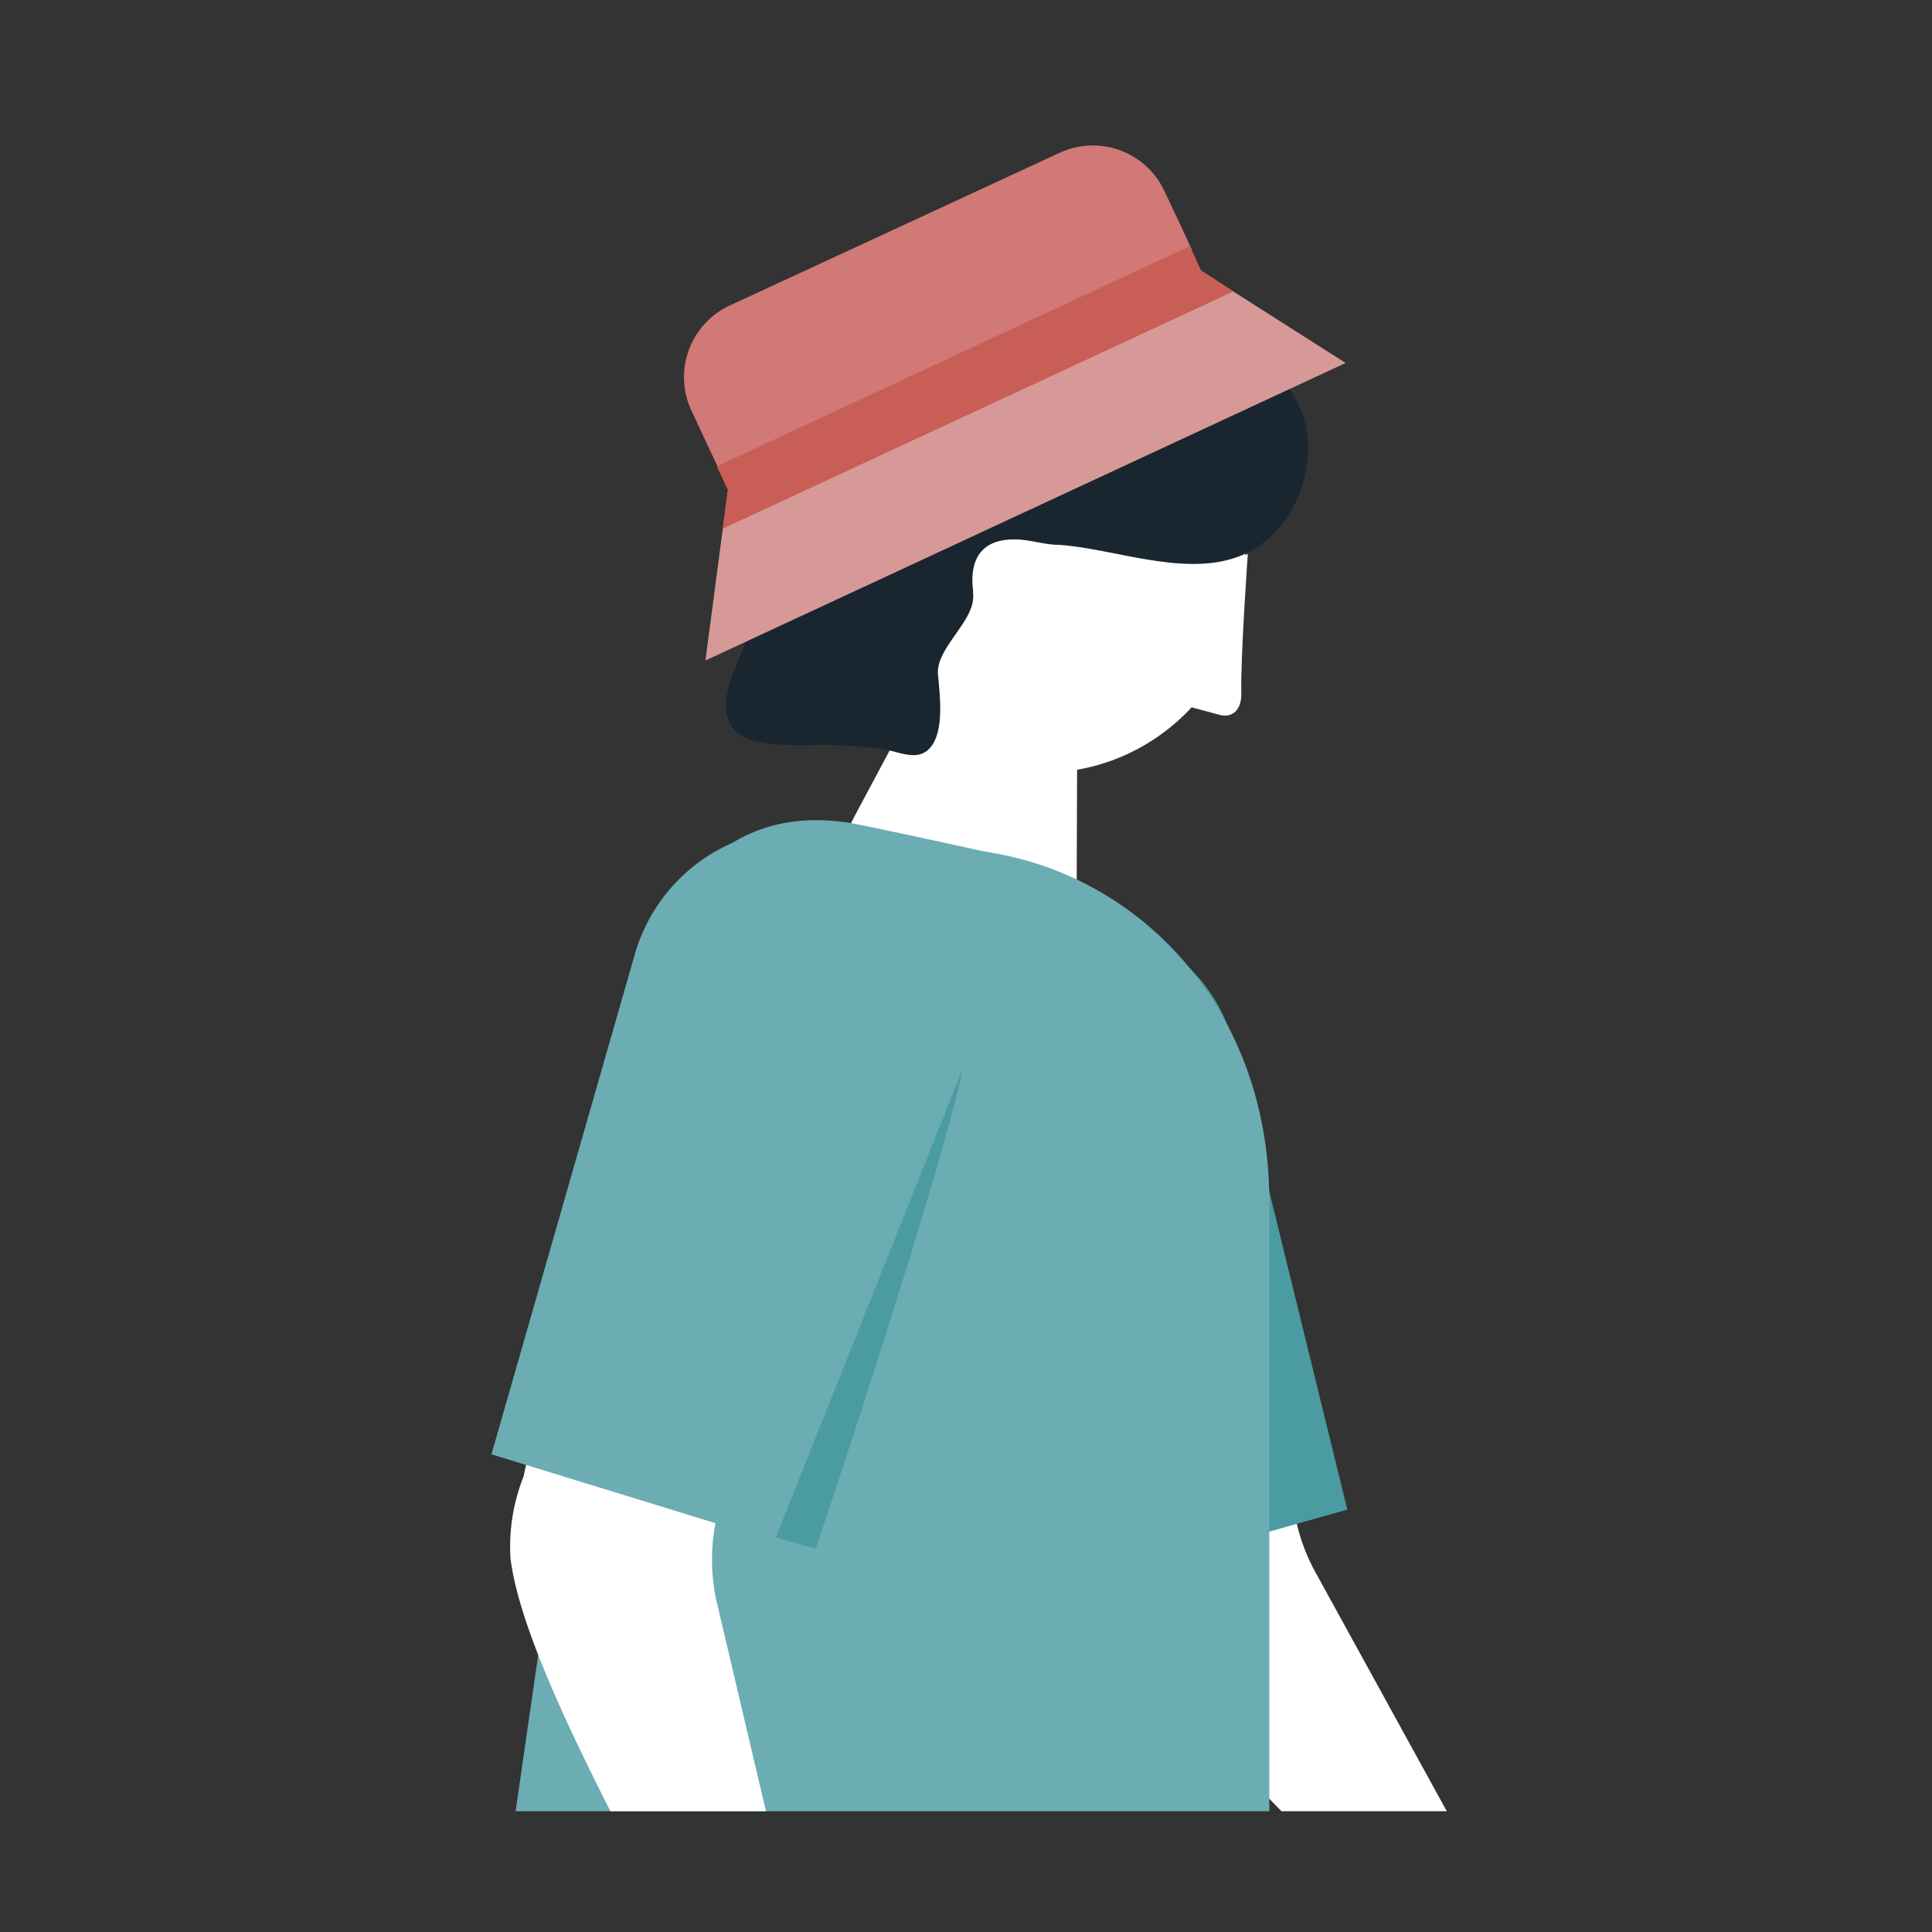 <svg id="Layer_1" data-name="Layer 1" xmlns="http://www.w3.org/2000/svg" xmlns:xlink="http://www.w3.org/1999/xlink" viewBox="0 0 80 80"><rect x="0" y="0" width="80" height="80" fill="#333333" stroke="none"/><defs><style>.cls-1{fill:none;}.cls-2{clip-path:url(#clip-path);}.cls-3{fill:#fff;}.cls-4{fill:#4a9ba2;}.cls-5{fill:#6badb3;}.cls-6{fill:#19262f;}.cls-7{fill:#d07976;}.cls-8{fill:#d79997;}.cls-9{fill:#c95e57;}</style><clipPath id="clip-path"><rect class="cls-1" x="5" y="5" width="70" height="70" rx="14.36"/></clipPath></defs><g id="Layer_57" data-name="Layer 57"><g class="cls-2"><g id="VfqD23.tif"><path class="cls-3" d="M38.65,27.68,35.4,33.77A12.6,12.6,0,0,0,34,38.49l-.87,8.22,11.41,2,.07-19.47Z"/><path class="cls-3" d="M51.67,22.93s-.31,4.34-.27,5.81c0,.66-.37,1-.9.86l-7.12-1.92Z"/><circle class="cls-3" cx="43.14" cy="23.55" r="8.45"/><path class="cls-3" d="M69.35,84.16A2.17,2.17,0,0,1,68.64,86l-.77.69,0,0-.07.06h0l-.11.09a2.52,2.52,0,0,1-3.54-.16l-2.52-2.76c-.35-.35-3.52-3.69-5-5.23-2.73-3-9-8.73-10.71-12.46a7.66,7.66,0,0,1-.5-3.41,17.53,17.53,0,0,1,.51-6.52c.32-1,0-3.5.43-4.33.53-1.18,2.6-1,3.64-1.19.35,0,1,0,1.56-.13a1.39,1.39,0,0,1,1.18.44,2.79,2.79,0,0,1,.29.44c.85,2.05.54,8.37.46,9.41a8,8,0,0,0,1.06,4.31l7.58,13.79.09.14L63.28,81l.69-.63a1.47,1.47,0,0,1,2.06.11Z"/><path class="cls-3" d="M69.85,84.87v0a2.15,2.15,0,0,1-.7,1.82l-.77.68,0,0-.06.06-.11-.13-6.25-7,.53-.49.16-.13h0a2.62,2.62,0,0,1,3.5.33l3.19,3.55A2.07,2.07,0,0,1,69.85,84.87Z"/><path class="cls-4" d="M38.25,46.85l6.61,18.74,10.93-3.08L51.15,43.59a6.66,6.66,0,0,0-8.47-5.1h0A6.65,6.65,0,0,0,38.25,46.85Z"/><path class="cls-5" d="M52.56,49.73c0,.39,0,.77,0,1.17V92.14L17.83,99.25l1.74-12,.79-5.41,4.92-34C26.39,40.6,31.8,35.06,39,35.13S52.56,41.07,52.56,49.73Z"/><path class="cls-5" d="M25,46l15,1,1.54-11.57s-4.52-1-6.2-1.33c-5.69-1-8.17,3.57-9.11,7.09Z"/><path class="cls-4" d="M27.77,39.45,22.19,60.88l11.59,3.25s5.07-15.08,6.12-20c.85-3.89-1.85-7.89-6.1-9h0C29.81,34.14,28.78,35.45,27.77,39.45Z"/><path class="cls-3" d="M38.82,89.71a2.12,2.12,0,0,1-1.22,1.52l-.94.43h0l-.08,0h0l-.13.05a2.51,2.51,0,0,1-3.33-1.22l-1.58-3.39c-.22-.43-3-5.54-3.93-7.44-1.71-3.66-5.94-11-6.47-15.11a7.85,7.85,0,0,1,.54-3.41,17.44,17.44,0,0,1,2.46-6c.61-.88,1.1-3.33,1.71-4,.86-1,2.79-.21,3.83,0,.34,0,1,.28,1.52.34a1.4,1.4,0,0,1,1,.77,2.21,2.21,0,0,1,.15.5c.2,2.22-2,8.15-2.39,9.12a7.93,7.93,0,0,0-.29,4.43l3.86,16.4,0,.16L34,84.87l.85-.39a1.47,1.47,0,0,1,1.94.72Z"/><path class="cls-5" d="M26.27,39.57,20.35,60.22l11.71,3.6L39.9,44.17a7.2,7.2,0,0,0-4.71-9.59h0A7.2,7.2,0,0,0,26.27,39.57Z"/><path class="cls-6" d="M54.11,19.22a5,5,0,0,1-1.5,3c-2.37,2.22-6,.52-8.78.34-.56,0-1.12-.2-1.7-.22-1.4-.06-2,.72-1.84,2.09a.57.57,0,0,1,0,.12c.16,1.12-1.55,2.26-1.45,3.37.07.84.3,2.47-.4,3.12-.49.46-1.21.1-1.77,0a14.88,14.88,0,0,0-2.1-.18c-1.13-.07-3.74.27-4.32-.85-.81-1.57,1.27-3.47.78-5.14a7.63,7.63,0,0,1-.19-3.26,20.61,20.61,0,0,1,.83-2.44c.24-.83-.11-1.69,0-2.54C32.29,12.21,38,9.78,42,10.36a9.09,9.09,0,0,1,5.66,3,.47.47,0,0,0,.15.13.51.51,0,0,0,.21,0,7.39,7.39,0,0,1,1.76.14A5.63,5.63,0,0,1,54,17.35,4.35,4.35,0,0,1,54.11,19.22Z"/><path class="cls-7" d="M49.37,10.38h0l-19.58,9.1-.47-1L28.63,17a3.27,3.27,0,0,1,1.59-4.35L43.87,6.33a3.27,3.27,0,0,1,4.35,1.59l.68,1.44Z"/><polygon class="cls-8" points="55.72 15.03 29.21 27.35 29.93 21.89 30.14 20.31 30.15 20.31 49.73 11.21 49.74 11.21 51.07 12.07 55.72 15.03"/><polygon class="cls-9" points="30.14 20.31 30.15 20.31 29.68 19.31 49.27 10.19 49.74 11.21 51.07 12.07 29.93 21.89 30.14 20.31"/></g></g></g></svg>